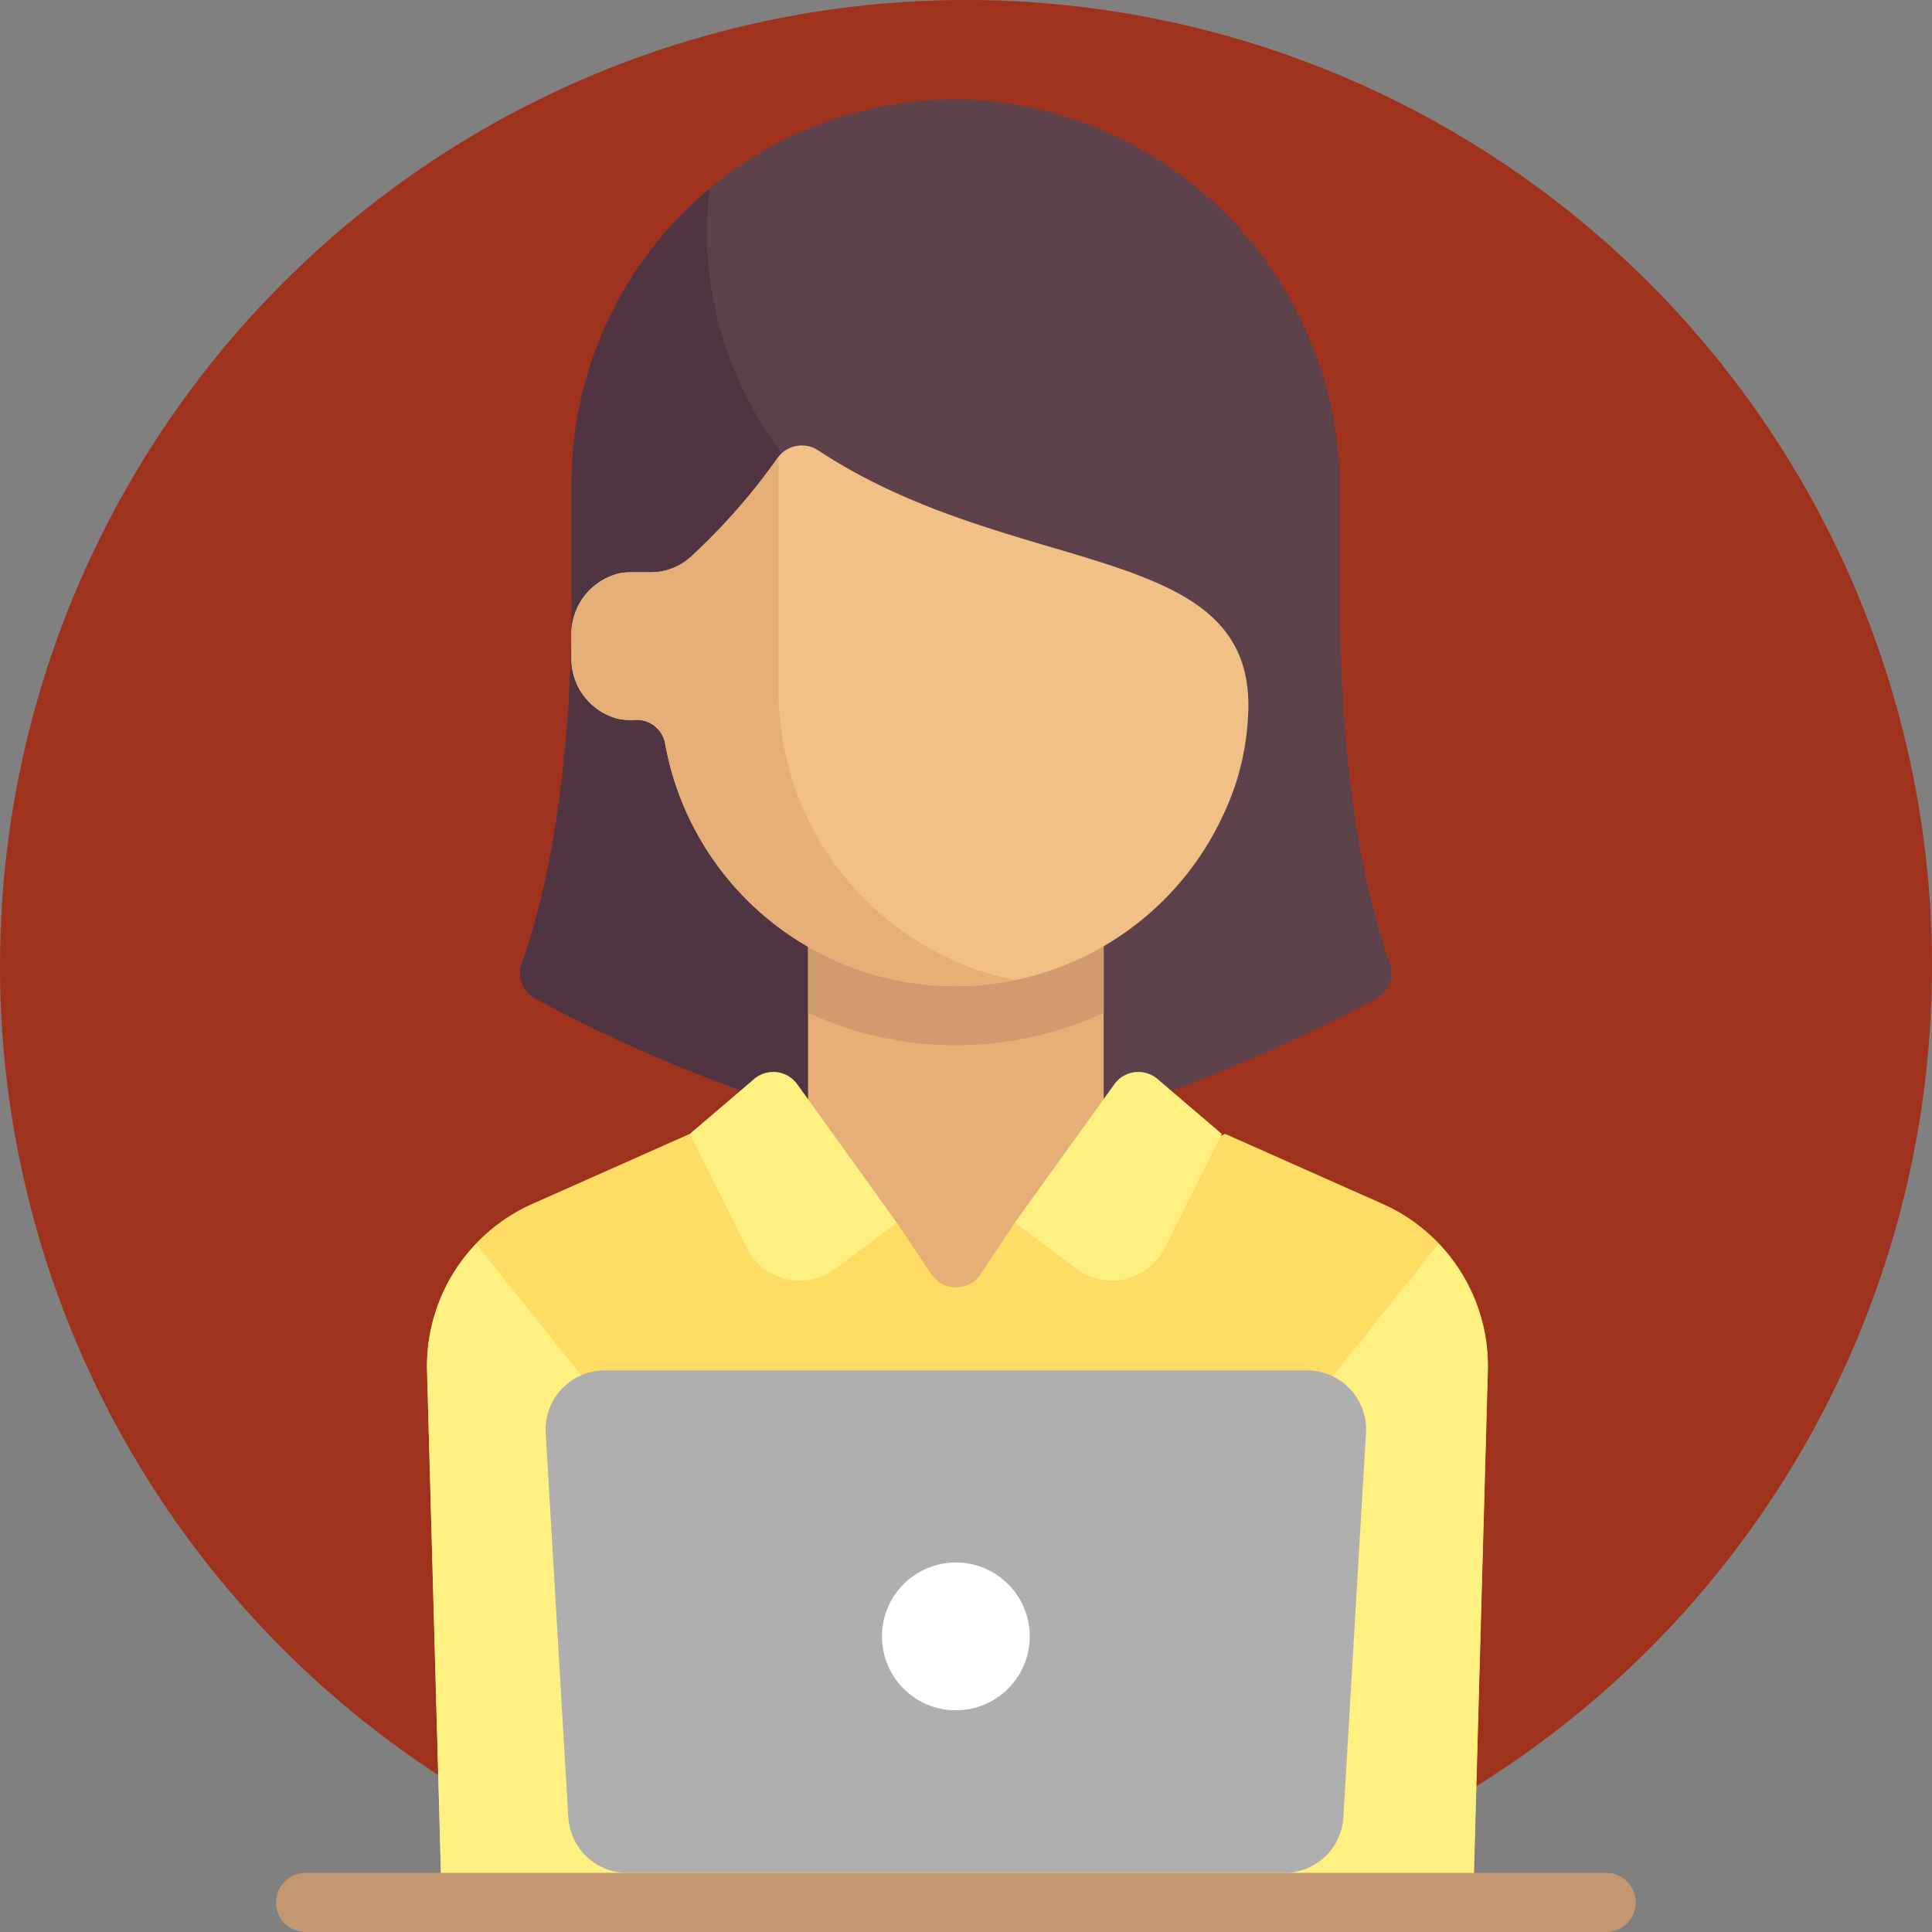 <svg xmlns="http://www.w3.org/2000/svg" width="63" height="63" viewBox="0 0 63 63">
  <rect x="0" y="0" width="63" height="63" fill="#808080" stroke="none"/>
  <g id="Grupo_151435" data-name="Grupo 151435" transform="translate(-285 -1251)">
    <circle id="Elipse_4902" data-name="Elipse 4902" cx="31.5" cy="31.5" r="31.5" transform="translate(285 1251)" fill="#9f321d"/>
    <g id="empleado_1_" data-name="empleado (1)" transform="translate(227.936 1254.24)">
      <path id="Trazado_209687" data-name="Trazado 209687" d="M161,16.385v-3.5A12.763,12.763,0,0,0,149.077.014,12.531,12.531,0,0,0,135.941,12.53v3.855c0,6.487-1.078,10.279-1.622,11.779a.952.952,0,0,0,.452,1.166c1.921,1.022,7.154,3.636,11.772,4.405H150.4c4.618-.77,9.851-3.384,11.772-4.405a.952.952,0,0,0,.452-1.166C162.079,26.664,161,22.872,161,16.385Z" transform="translate(-60.238 0)" fill="#5c414b"/>
      <path id="Trazado_209688" data-name="Trazado 209688" d="M135.944,34.6v3.855c0,6.486-1.078,10.278-1.622,11.779a.956.956,0,0,0,.457,1.168,46.43,46.43,0,0,0,10.8,4.215V36.526L143.655,34.6a11.872,11.872,0,0,1-3.212-9.614A12.5,12.5,0,0,0,135.944,34.6Z" transform="translate(-60.242 -22.068)" fill="#503441"/>
      <rect id="Rectángulo_42337" data-name="Rectángulo 42337" width="9.639" height="12.531" transform="translate(83.414 26.988)" fill="#e6af78"/>
      <path id="Trazado_209689" data-name="Trazado 209689" d="M139.414,291.314l-5.132-2.282-6.857,2.892-1.126,1.689a.964.964,0,0,1-1.6,0l-1.126-1.689-6.752-2.892-5.132,2.282a5.783,5.783,0,0,0-3.431,5.444l.506,18.3h33.577l.506-18.3A5.783,5.783,0,0,0,139.414,291.314Z" transform="translate(-37.265 -255.297)" fill="#ffdc64"/>
      <g id="Grupo_151432" data-name="Grupo 151432" transform="translate(70.988 37.321)">
        <path id="Trazado_209690" data-name="Trazado 209690" d="M114.7,325.808l-4.842-6.053a5.77,5.77,0,0,0-1.605,4.14l.506,18.3H114.7Z" transform="translate(-108.253 -319.755)" fill="#fff082"/>
        <path id="Trazado_209691" data-name="Trazado 209691" d="M349.388,325.808l4.842-6.053a5.769,5.769,0,0,1,1.6,4.14l-.506,18.3h-5.941V325.808Z" transform="translate(-321.243 -319.755)" fill="#fff082"/>
      </g>
      <path id="Trazado_209692" data-name="Trazado 209692" d="M214.709,234.025a11.528,11.528,0,0,0,9.639,0v-2.8h-9.639Z" transform="translate(-131.295 -204.237)" fill="#d29b6e"/>
      <path id="Trazado_209693" data-name="Trazado 209693" d="M170.3,107.738a8.693,8.693,0,0,0,.41-2.412c.142-5.547-7.627-4.248-14.01-8.448a.972.972,0,0,0-1.341.238,20.2,20.2,0,0,1-2.823,3.217,1.925,1.925,0,0,1-1.307.51h-.7a1.884,1.884,0,0,0-.324.034,2.039,2.039,0,0,0-1.57,2.035v.7a2.024,2.024,0,0,0,1.488,2,1.911,1.911,0,0,0,.587.046.939.939,0,0,1,.984.783,9.621,9.621,0,0,0,18.363,1.938C170.135,108.207,170.289,107.779,170.3,107.738Z" transform="translate(-72.94 -85.422)" fill="#f0c087"/>
      <path id="Trazado_209694" data-name="Trazado 209694" d="M155.39,107.506V99.887a20.241,20.241,0,0,1-2.852,3.253,1.925,1.925,0,0,1-1.307.51h-.7a1.888,1.888,0,0,0-.323.034,2.038,2.038,0,0,0-1.57,2.033v.7a2.025,2.025,0,0,0,1.488,2,1.908,1.908,0,0,0,.587.046.939.939,0,0,1,.984.783,9.6,9.6,0,0,0,11.382,7.7A9.642,9.642,0,0,1,155.39,107.506Z" transform="translate(-72.94 -88.229)" fill="#e6af78"/>
      <path id="Trazado_209695" data-name="Trazado 209695" d="M109.438,497.411H67.028a.964.964,0,0,1,0-1.928h42.41a.964.964,0,1,1,0,1.928Z" transform="translate(0 -437.651)" fill="#c39772"/>
      <g id="Grupo_151433" data-name="Grupo 151433" transform="translate(79.558 31.715)">
        <path id="Trazado_209696" data-name="Trazado 209696" d="M183.535,277.459l-1.859-3.717,2.095-1.789a.964.964,0,0,1,1.409.17l3.244,4.511-2.008,1.506A1.928,1.928,0,0,1,183.535,277.459Z" transform="translate(-181.676 -271.722)" fill="#fff082"/>
        <path id="Trazado_209697" data-name="Trazado 209697" d="M277.4,277.459l1.859-3.717-2.095-1.789a.964.964,0,0,0-1.409.17l-3.244,4.511,2.008,1.506A1.928,1.928,0,0,0,277.4,277.459Z" transform="translate(-261.912 -271.722)" fill="#fff082"/>
      </g>
      <path id="Trazado_209698" data-name="Trazado 209698" d="M165.475,371.482H144.05a1.928,1.928,0,0,1-1.924-1.814l-.737-12.53a1.928,1.928,0,0,1,1.924-2.041h22.9a1.928,1.928,0,0,1,1.924,2.041l-.737,12.53A1.928,1.928,0,0,1,165.475,371.482Z" transform="translate(-66.53 -313.65)" fill="#afafaf"/>
      <circle id="Elipse_4909" data-name="Elipse 4909" cx="2.41" cy="2.41" r="2.41" transform="translate(85.823 47.711)" fill="#fff"/>
    </g>
  </g>
</svg>

